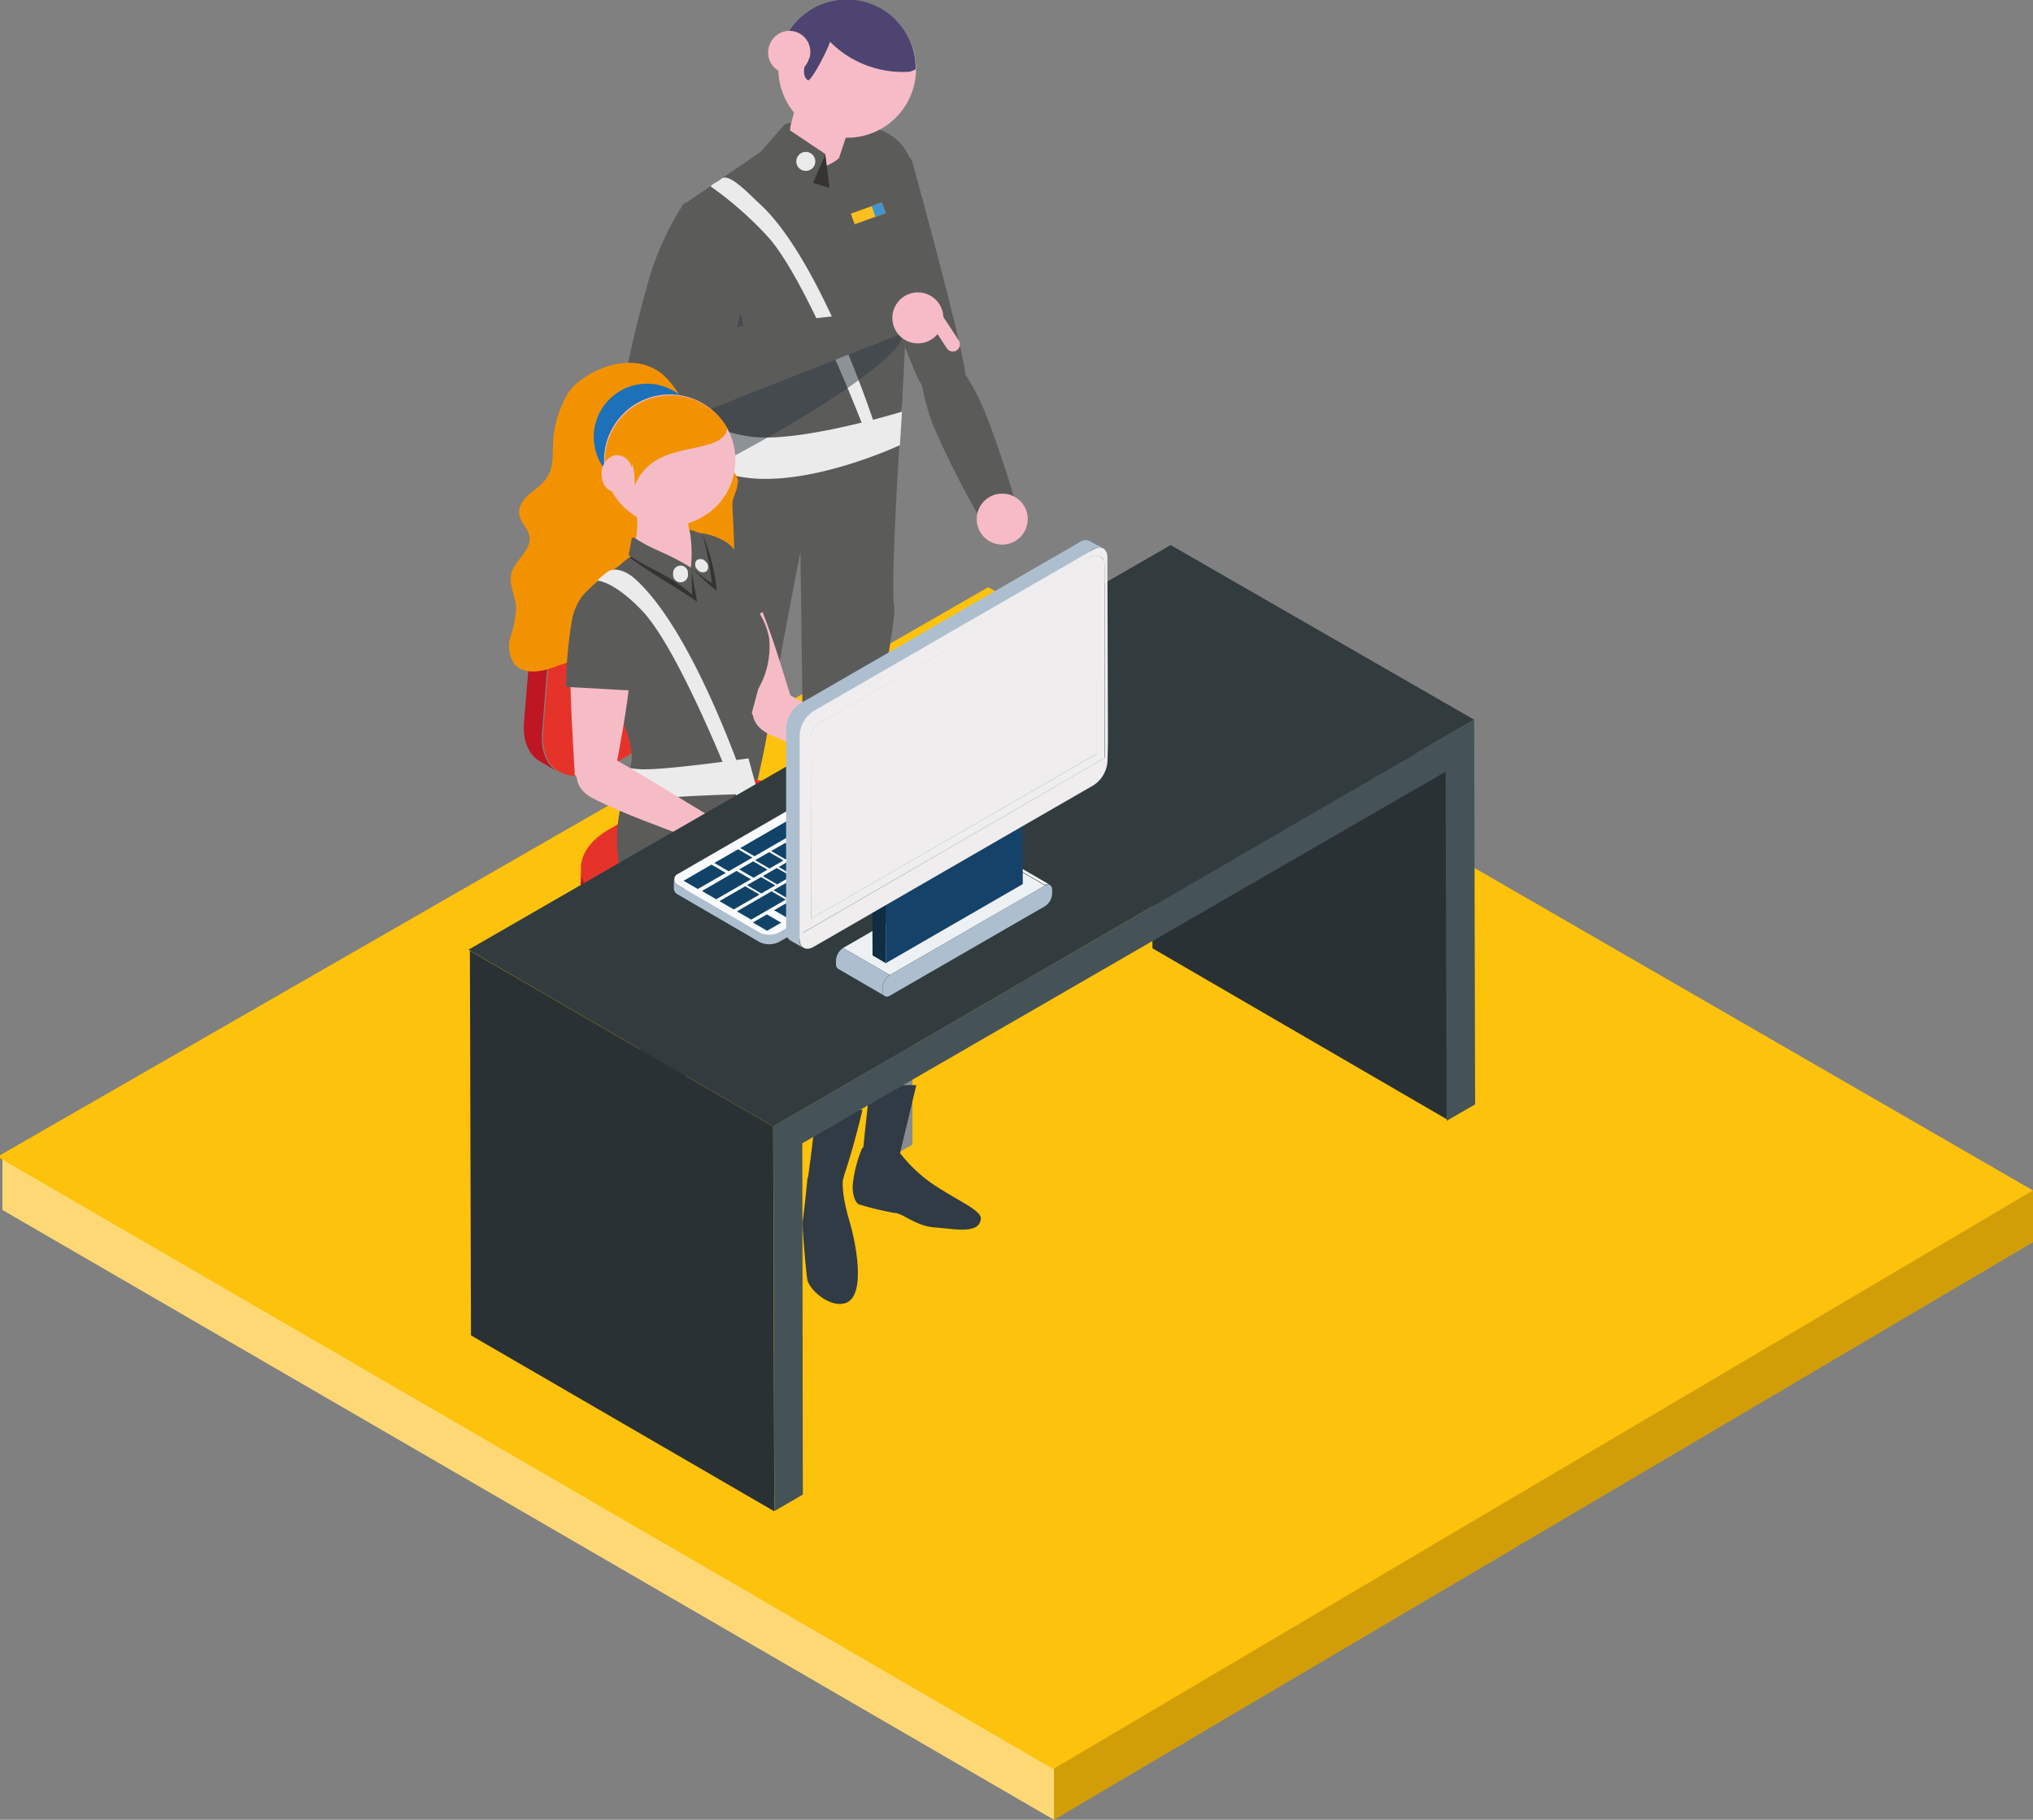 <svg xmlns="http://www.w3.org/2000/svg" viewBox="0 0 185.79 166.3"><rect x="0" y="0" width="185.79" height="166.3" fill="#808080" stroke="none"/><defs><style>.cls-1{fill:#d29e08;}.cls-2{fill:#fdd875;}.cls-3{fill:#fdc20b;}.cls-20,.cls-4{fill:#5b5b5a;}.cls-5,.cls-9{fill:#303b45;}.cls-6{fill:#f6bbc6;}.cls-7{fill:#4d4471;}.cls-8{fill:#ebebeb;}.cls-9{opacity:0.5;}.cls-10,.cls-27{fill:#353430;}.cls-11{fill:#eaeaea;}.cls-12,.cls-13{fill:none;stroke-miterlimit:10;stroke-width:1.03px;}.cls-12{stroke:#fbc01f;}.cls-13{stroke:#4294ce;}.cls-14{fill:#368784;}.cls-15{fill:#be1622;}.cls-16{fill:#e6332a;}.cls-17{fill:#234f5e;}.cls-18{fill:#2a3134;}.cls-19,.cls-26{fill:#f6bcc6;}.cls-19,.cls-20,.cls-22,.cls-23,.cls-24,.cls-27{fill-rule:evenodd;}.cls-21{fill:#f39200;}.cls-22{fill:#8a8b8c;}.cls-23{fill:#afafb1;}.cls-24{fill:#48aab4;}.cls-25{fill:#1d71b8;}.cls-28{fill:#e51349;}.cls-29{fill:#323c3f;}.cls-30{fill:#455358;}.cls-31{fill:#adbfcf;}.cls-32{fill:#f9fafd;}.cls-33{fill:#114369;}.cls-34{fill:#edf1f4;}.cls-35{fill:#efedee;}.cls-36{fill:#0f2d43;}.cls-37{fill:#144269;}</style></defs><title>G14_04_05</title><g id="Livello_1" data-name="Livello 1"><polygon class="cls-1" points="185.79 108.77 185.79 113.52 96.32 166.3 96.32 161.55 185.79 108.77"/><polygon class="cls-2" points="96.32 161.55 96.32 166.3 0.22 110.57 0.22 105.82 96.32 161.55"/><polygon class="cls-3" points="96.1 161.57 0 105.84 0 105.57 90.31 53.66 185.79 108.79 96.25 161.66 96.1 161.57"/></g><g id="Livello_3" data-name="Livello 3"><path class="cls-4" d="M182.59,37.35l1.93,2.17s4.67,16.91,4.89,19.59a21.19,21.19,0,0,1,1.78,3.4c1.31,3.28,2.68,7.8,2.68,7.83-.16,1.55-2.17,1.86-3.41,1.4a81.37,81.37,0,0,1-4-8,20.48,20.48,0,0,1-1-3.6C184,57.73,181.35,49,181.35,49Z" transform="translate(-101.19 -24.89)"/><path class="cls-5" d="M172.12,113.71l.33-4.42,4.34-2.51-1.12,7.43s9.25,5.73,9,7.17-2.59.89-4.41.76-4.33-2.12-5.09-2.16a29.86,29.86,0,0,1-3.31-.72,2.41,2.41,0,0,1-.72-1.87,11.92,11.92,0,0,1,.93-3.69Z" transform="translate(-101.19 -24.89)"/><path class="cls-5" d="M160.84,117.49v0l.79-4.85h3.52l-.86,4.75L164,122s-.65,6.9-2.66,7.62-2.35-2.11-2.45-3.09C158.52,122.85,160.84,117.49,160.84,117.49Z" transform="translate(-101.19 -24.89)"/><path class="cls-4" d="M164.68,66s.38,7.23.76,8.57-.76,19-.76,19-4,17.94-3.85,19.08,4.1,1.45,4.86.31,4.89-16.34,5.65-21.29,3-16.36,3-16.36.19,13.89.19,15-2.74,18.72-2.74,18.72a5.58,5.58,0,0,0,2.64.89,2.35,2.35,0,0,0,2.19-.87,6.56,6.56,0,0,0,1.15-2.76s5.51-23.59,5.13-26.07.76-19,.76-19l-3-1.14Z" transform="translate(-101.19 -24.89)"/><path class="cls-4" d="M171.92,37.94s6.32-2,8.91-1.39a4.68,4.68,0,0,1,3.67,3.24c.22.86-.86,21.8-.86,21.8s-11.23,9.29-16,6.91c-3.44-1.71-3.71-3.65-3.6-4.6a11,11,0,0,0,.1-1.72l-.61-18.51Z" transform="translate(-101.19 -24.89)"/><path class="cls-4" d="M173.78,37.93s-2.31.65-2.53,1.18,1.51,3,3.34,4.36a11.62,11.62,0,0,0,3,1.72,10,10,0,0,0,2-6C179.59,35.67,173.78,37.93,173.78,37.93Z" transform="translate(-101.19 -24.89)"/><path class="cls-6" d="M184.56,33.24a6.29,6.29,0,1,1-3.9-8A6.29,6.29,0,0,1,184.56,33.24Z" transform="translate(-101.19 -24.89)"/><path class="cls-6" d="M180,32.88l-2.14,6.47h0a4,4,0,0,1-4.51.47h0a1,1,0,0,1-.5-1.12l1.6-6.28Z" transform="translate(-101.19 -24.89)"/><path class="cls-7" d="M183.93,31.46a1.53,1.53,0,0,0,.94-.25l0,0a6.28,6.28,0,0,0-12.45-1.25,2.2,2.2,0,0,0,.81.26c.64,0,2.41-.56,1.86-1.28.37.47-1.07,2.59-.05,3.3.47-.18,1.87-3,2-3.54A9.35,9.35,0,0,0,183.93,31.46Z" transform="translate(-101.19 -24.89)"/><path class="cls-6" d="M175.14,30.2A1.91,1.91,0,1,1,171.52,29a1.91,1.91,0,0,1,3.62,1.25Z" transform="translate(-101.19 -24.89)"/><path class="cls-6" d="M195.11,72.31A2.33,2.33,0,1,1,192.78,70,2.32,2.32,0,0,1,195.11,72.31Z" transform="translate(-101.19 -24.89)"/><path class="cls-8" d="M183.62,62.51l-.19,3.06S174,70,167.91,68.24c-3.52-1-3.55-3.49-3.44-4.4a5.93,5.93,0,0,1,.32-1.2s1.12,1.61,5,2.15C174.2,65.4,183.62,62.51,183.62,62.51Z" transform="translate(-101.19 -24.89)"/><path class="cls-8" d="M180.12,64l1-.3s-4.92-15.22-10.63-20.3c-.68-.61-2.65-2.76-3.36-2.19-.43.35-.81.46-1,.71a32.93,32.93,0,0,1,5.1,4.46C174.83,50.17,180.12,64,180.12,64Z" transform="translate(-101.19 -24.89)"/><path class="cls-9" d="M182.54,53.67l-13.1,2.62-2.25-11.42-1-.48-1.79.8-.27,17a11,11,0,0,1-.1,1.72c-.09.79.09,2.28,2.16,3.74,4.35-2.23,13.1-7.06,16.61-10.64C184.86,54.94,182.54,53.67,182.54,53.67Z" transform="translate(-101.19 -24.89)"/><path class="cls-4" d="M169.82,49.94s.92-3.11-.59-3.76c0,0-4.79-4-5.67-2.51a26.16,26.16,0,0,0-3.33,7.72s-2.26,7.88-1.94,9.94,2.48,3.13,7.56,1.07,17.7-7,17.7-7l-.11-2.27-14.89,1.62Z" transform="translate(-101.19 -24.89)"/><path class="cls-6" d="M187.4,53.93a2.33,2.33,0,1,1-2.33-2.32A2.33,2.33,0,0,1,187.4,53.93Z" transform="translate(-101.19 -24.89)"/><path class="cls-6" d="M188.81,56l-1.68-2.56a.65.65,0,1,0-1.09.72l1.68,2.56a.65.65,0,0,0,.9.19A.66.66,0,0,0,188.81,56Z" transform="translate(-101.19 -24.89)"/><polygon class="cls-4" points="75.42 14.07 74.45 16.41 71.3 16.84 69.47 13.92 71.72 11.36 72.27 11.21 72.2 11.92 75.42 14.07"/><polygon class="cls-10" points="75.81 17.17 74.3 16.71 75.42 14.07 75.81 17.17"/><circle class="cls-11" cx="73.64" cy="14.75" r="0.87"/><line class="cls-12" x1="80.76" y1="18.99" x2="77.93" y2="20.01"/><line class="cls-13" x1="80.76" y1="18.99" x2="79.83" y2="19.32"/><path class="cls-14" d="M164.83,68.12l-1.65-1,.13.07,1.64,1-.12-.07" transform="translate(-101.19 -24.89)"/><path class="cls-15" d="M163.18,67.17a4.58,4.58,0,0,0-3.09-.31,9.2,9.2,0,0,0-2.54,1,15.47,15.47,0,0,0-4.05,3.55,17.57,17.57,0,0,0-2.42,3.89,10.7,10.7,0,0,0-1,3.53l-1,12c-.14,1.79.42,3,1.44,3.63l1.64.95c-1-.59-1.57-1.83-1.43-3.62l.95-12a10.86,10.86,0,0,1,1-3.53,17.68,17.68,0,0,1,2.43-3.9,15.45,15.45,0,0,1,4-3.54,9,9,0,0,1,2.53-1,4.6,4.6,0,0,1,3.1.3Z" transform="translate(-101.19 -24.89)"/><path class="cls-16" d="M159.2,68.83c3.79-2.19,7.16-1.13,7.48,2.35l1,10.83c.32,3.48-2.56,8.14-6.41,10.36l-4,2.34c-3.85,2.22-6.74.89-6.44-2.95l.95-12c.3-3.85,3.64-8.78,7.44-11" transform="translate(-101.19 -24.89)"/><path class="cls-17" d="M180.1,102.45c3.42,2,3.44,5.18,0,7.16l-5.45,3.17a13.66,13.66,0,0,1-12.36,0l-5.48-3.17c-3.43-2-3.44-5.18,0-7.16l5.44-3.16a13.6,13.6,0,0,1,12.36,0Z" transform="translate(-101.19 -24.89)"/><path class="cls-15" d="M182.43,105.45a5.24,5.24,0,0,1-2.29,2.36L174.69,111a13.64,13.64,0,0,1-12.36,0l-5.48-3.16c-1.72-1-2.59-2.3-2.58-3.61v2.19c0,1.31.86,2.62,2.58,3.61l5.49,3.17a13.62,13.62,0,0,0,12.35,0l5.45-3.17a5.19,5.19,0,0,0,2.29-2.36,3,3,0,0,0,.25-1.19v-2.19a3.14,3.14,0,0,1-.25,1.19" transform="translate(-101.19 -24.89)"/><path class="cls-16" d="M180.1,100.65c3.42,2,3.44,5.18,0,7.16L174.69,111a13.6,13.6,0,0,1-12.36,0l-5.48-3.16c-3.43-2-3.44-5.18,0-7.16l5.44-3.17a13.66,13.66,0,0,1,12.36,0Z" transform="translate(-101.19 -24.89)"/><path class="cls-18" d="M182.43,107.25a5.14,5.14,0,0,1-2.29,2.36l-5.45,3.17a13.64,13.64,0,0,1-12.36,0l-5.48-3.17c-1.72-1-2.59-2.3-2.58-3.61v2.2c0,1.3.86,2.61,2.58,3.6l5.49,3.17a13.62,13.62,0,0,0,12.35,0l5.45-3.17a5.09,5.09,0,0,0,2.29-2.36,3,3,0,0,0,.25-1.19v-2.19a3.14,3.14,0,0,1-.25,1.19" transform="translate(-101.19 -24.89)"/><path class="cls-19" d="M167.29,74.91c3,2.28,5.14,10.51,6.4,14.39l-2.41,2c-.09-.18-.83-.28-.94-.46-2.11-3.63-5.44-8.89-6.57-12.52-.46-1.5-.13-3.06.9-3.56a2.79,2.79,0,0,1,2.62.2" transform="translate(-101.19 -24.89)"/><path class="cls-19" d="M181.07,93.94a2.83,2.83,0,1,0,4-.33,2.83,2.83,0,0,0-4,.33" transform="translate(-101.19 -24.89)"/><path class="cls-19" d="M173.34,88.4c3.16,1.66,5.79,3.18,9.12,5a26.22,26.22,0,0,1-1.68,2c-3.12-1.1-6-1.92-9.15-3.34-1.69-.76-1.86-2-1.49-2.91s1.57-1.66,3.2-.81" transform="translate(-101.19 -24.89)"/><path class="cls-20" d="M159.22,74.38c1.88,1.12,3.61,1.59,5.44,2.81l.05,2.43c-2-1.76-3.55-2.17-5.8-3.61Z" transform="translate(-101.19 -24.89)"/><path class="cls-20" d="M164.48,73.71a12.85,12.85,0,0,1,.12,3.53c.64.39,1.26,1,1.91,1.31a31.88,31.88,0,0,0-.84-4.46Z" transform="translate(-101.19 -24.89)"/><path class="cls-21" d="M168.6,69c0,.72-.51,1.36-.48,2.07.06,1.32.63,10.52-.52,10.41s-1,1.41-2,2c-.83.44-1.34,1.33-2.16,1.76a3.11,3.11,0,0,1-2.71-.06c-.07.08-.12.17-.19.24a3.37,3.37,0,0,1-3.2,1.19c-.9-.24-1.6-1-2.5-1.24-1.12-.3-2.26.23-3.36.6s-2.47.5-3.25-.36a2.89,2.89,0,0,1-.37-2.59,8.81,8.81,0,0,0,.5-2.66c-.07-1-.67-2-.45-3,.29-1.28,1.9-2.18,1.66-3.47-.12-.71-.79-1.22-.92-1.92-.17-.9.56-1.7,1.3-2.24,2.12-1.56,1.62-2.57,1.83-4.94a9.48,9.48,0,0,1,1.4-4.07c.94-1.51,5.44-4.14,8.54-1.64A7.89,7.89,0,0,1,164,62.68c.73,2.27.46,3.36,2.88,4.41.84.36,1.74,1,1.77,1.89" transform="translate(-101.19 -24.89)"/><polygon class="cls-22" points="81.56 80.54 81.23 87.38 81.58 105.64 83.39 104.6 83.36 79.5 81.56 80.54"/><polygon class="cls-23" points="81.56 80.54 79.78 79.51 79.81 104.61 81.58 105.64 81.56 80.54"/><path class="cls-22" d="M165.69,94.79a4.84,4.84,0,0,1,0-.53l1.44-.83a4.3,4.3,0,0,0,.05.61s0,.06,0,.1.08.38.14.58l0,0a5.33,5.33,0,0,0,.23.63v0c.1.21.2.42.32.62a0,0,0,0,1,0,0c.11.2.24.38.37.57l0,.05c.12.16.26.32.39.47l.09.09a3.4,3.4,0,0,0,.34.32l.15.13a4.1,4.1,0,0,0,.5.35l-1.44.84a5.05,5.05,0,0,1-.5-.35l-.15-.14-.24-.2-.1-.11-.09-.1a.94.94,0,0,1-.1-.1l-.22-.27-.07-.1s0,0,0,0a.36.36,0,0,0-.07-.1l-.15-.23-.14-.23v0h0c0-.07-.07-.13-.1-.19l-.12-.23a2,2,0,0,0-.1-.21h0A2.44,2.44,0,0,0,166,96l-.09-.26,0-.12s0,0,0-.06l0-.09a2.82,2.82,0,0,1-.07-.31c0-.06,0-.12,0-.18s0-.06,0-.1,0-.06,0-.08" transform="translate(-101.19 -24.89)"/><polygon class="cls-22" points="64.47 69.38 65.91 68.54 65.95 53.56 64.51 54.39 64.47 69.38"/><polygon class="cls-24" points="64.51 54.39 65.95 53.55 64.99 53 63.55 53.83 64.51 54.39"/><polygon class="cls-24" points="68.57 73.16 82.47 81.18 81.03 82.01 67.13 73.99 68.57 73.16"/><path class="cls-23" d="M164.74,78.72l1,.56,0,15a5.87,5.87,0,0,0,2.66,4.62l13.9,8V108l-13.89-8a8,8,0,0,1-3.63-6.28Z" transform="translate(-101.19 -24.89)"/><path class="cls-20" d="M158.5,76.17c-3.35,1.93-5.18,4-4.1,4.64s4.69-.42,8-2.36,5.21-3.6,4.12-4.23-4.71,0-8.06,2" transform="translate(-101.19 -24.89)"/><path class="cls-19" d="M158.49,68.64c.28,1,1.48,3.33.65,6.09l6.16,3.16-.51-2.57A11.66,11.66,0,0,1,164,69.7Z" transform="translate(-101.19 -24.89)"/><path class="cls-20" d="M159.1,74c-.2.56.12,1.3-.11,1.75-.6,1.11-1.9,1.68-3,2.5-2.84,2.12-.11,7.45,1.75,11a12.91,12.91,0,0,1,1.5,4.86,4.55,4.55,0,0,1-.13,2.4c-4.73,12.38,10.12,20,12.58,11.16.7-2.5.31-6.07-2.06-11.45-.82-1.86-.31-3.23-.33-4.16s.66-2.24,1.16-4.3a7,7,0,0,0,.9-4.43c-.24-1.76-1.51-3.8-2.58-6a11.88,11.88,0,0,0-1.72-3c-.49-.49-1.64-.4-2.59-.64a9,9,0,0,1-.07,3.18c-.69-.45-3.83-1.86-5.3-2.89" transform="translate(-101.19 -24.89)"/><path class="cls-20" d="M157.66,103c.18,2.39.86,5.19,2.77,6.72,3.37,2.71,9.83,1.87,14.81,5.58,4.5-2,9.88-4.94,12.14-6.71-.61-1.48-1.11-2.94-2.61-3.83-2.54-1.51-12-7.1-14.43-7.36a8.63,8.63,0,0,1-.58-1l.07-.06c-1.18-2.68,0-5.9.65-8.49a7.72,7.72,0,0,0,1-4.64,6.6,6.6,0,0,0-.84-2.2c0-.13.72-.38.66-.51-.4-.84-1.78-3.48-2.31-4.3-.67-1-.76-1.35-1.6-1.87a5.81,5.81,0,0,0-2.15-.72c.92.87,2.06,4.47,2.18,7-2.87-1.14-6.69-3.23-8-4.63-.32-.34-.41,0-.63-.23-1.37,1.05-1.61,1.49-2.79,2.37a3,3,0,0,0-.73.79,1.84,1.84,0,0,1,2.3-.41c2.24.81,2.6,4.31,2.46,7.34-.09,2.09-.72,3.55-2.46,3.64.85,2,1.52,3.83,1.32,5-.39,2.39-1.57,4.7-1.27,8.39l0,0" transform="translate(-101.19 -24.89)"/><path class="cls-25" d="M165.11,63.93a4.87,4.87,0,1,1-5.7-3.89,4.88,4.88,0,0,1,5.7,3.89" transform="translate(-101.19 -24.89)"/><path class="cls-26" d="M168.29,65.81a6,6,0,1,1-7-4.77,6,6,0,0,1,7,4.77" transform="translate(-101.19 -24.89)"/><path class="cls-21" d="M167,65a1.21,1.21,0,0,0,.65-1,6,6,0,0,0-11.09,4.1,6.57,6.57,0,0,0,.21.76,2.07,2.07,0,0,0,.79-.17c.55-.26,1.8-1,1.23-1.63.28.31.39.81.41,2.19,1.53-3.7,5.73-2.93,7.8-4.2" transform="translate(-101.19 -24.89)"/><path class="cls-26" d="M157.82,69.88a1.43,1.43,0,0,1-1.62-1.37,1.74,1.74,0,0,1,1.1-2,1.37,1.37,0,0,1,1.62,1.37C158.92,69.32,158.57,69.71,157.82,69.88Z" transform="translate(-101.19 -24.89)"/><path class="cls-5" d="M180,129.77a11.55,11.55,0,0,0-.89,3.51c0,1.29.51,1.65.51,1.65a28.59,28.59,0,0,0,3.33.81c.73,0,1.93,1.2,3.67,1.32s4,.64,4.2-.73c.15-.83-2-1.62-4.51-3.32a13.54,13.54,0,0,1-2.88-2.76Z" transform="translate(-101.19 -24.89)"/><path class="cls-5" d="M180.69,124.07l-.67,6.24s-.1,1.12,1.42,1.2a2,2,0,0,0,2-1.26s.62-2.54,1.49-6.2Z" transform="translate(-101.19 -24.89)"/><path class="cls-5" d="M175.79,126.31c-.38,3.54-.77,6.27-.77,6.27s0,1.09,1.51,1.16a1.74,1.74,0,0,0,1.8-1.43s.82-2.37,1.68-6Z" transform="translate(-101.19 -24.89)"/><path class="cls-5" d="M175,132.38s.14,1.23,1.23,1.17a3.56,3.56,0,0,0,2.06-1.24s-.41,1,.54,4.21c.53,1.78,1.57,6.75-.35,7.44-1.37.49-3.28-1.11-3.51-2.13-.09-.42-.49-4.89-.43-5.31.21-1.44.46-4.14.46-4.14" transform="translate(-101.19 -24.89)"/><path class="cls-27" d="M159.4,74.64c1.89,1.12,3.1,1,4.93,2.18l.57,3.06c-2.08-1.44-4-2.44-6.12-4Z" transform="translate(-101.19 -24.89)"/><path class="cls-27" d="M164.67,74c.12.6-.19,1.15-.34,2.85.64.4,1.72,1.64,2.37,2a18.32,18.32,0,0,0-1.31-5.13Z" transform="translate(-101.19 -24.89)"/><path class="cls-20" d="M158.94,74c1.89,1.11,3.62,1.59,5.45,2.81l.05,2.42c-2-1.75-3.55-2.17-5.8-3.6Z" transform="translate(-101.19 -24.89)"/><path class="cls-20" d="M164.21,73.29a13.33,13.33,0,0,1,.12,3.53c.64.4,1.25,1,1.91,1.32a30.27,30.27,0,0,0-.85-4.46Z" transform="translate(-101.19 -24.89)"/><path class="cls-11" d="M162.71,77.34a.68.68,0,1,0,1.35,0,.68.68,0,1,0-1.35,0" transform="translate(-101.19 -24.89)"/><path class="cls-11" d="M164.92,76.93a.62.62,0,0,0,.84.16.61.61,0,0,0-.06-.85.62.62,0,0,0-.84-.16.61.61,0,0,0,.06.85" transform="translate(-101.19 -24.89)"/><path class="cls-8" d="M168.78,98.28l1-.3s-4.89-15.15-10.58-20.21c-.67-.6-1.83-1.16-2.53-.59a7.58,7.58,0,0,0-.9.77s1.49,0,4.14,2.79c3.57,3.79,8.84,17.54,8.84,17.54" transform="translate(-101.19 -24.89)"/><path class="cls-8" d="M157.78,98.54S159,98.2,160,98c2.65-.41,10.47-.58,10.47-.58l-.88-3.23s-7,1-9.39,1a7.29,7.29,0,0,1-1.63-.15Z" transform="translate(-101.19 -24.89)"/><path class="cls-19" d="M158.29,80.11c1.59,3.4-.27,11.7-.95,15.73l-3,.62c0-.2-.62-.63-.63-.84-.2-4.19-.74-10.4-.07-14.14.28-1.55,1.29-2.78,2.44-2.75a2.82,2.82,0,0,1,2.23,1.38" transform="translate(-101.19 -24.89)"/><path class="cls-19" d="M164.82,100.05a2.83,2.83,0,1,0,4-.18,2.82,2.82,0,0,0-4,.18" transform="translate(-101.19 -24.89)"/><path class="cls-19" d="M157.31,94.23c3.09,1.77,5.66,3.4,8.92,5.35-.63.74-1,1.21-1.75,2-3.09-1.21-5.89-2.14-9-3.68-1.67-.82-1.79-2.07-1.39-3s1.64-1.6,3.24-.69" transform="translate(-101.19 -24.89)"/><path class="cls-20" d="M158.49,80c.77,1.63.83,5.13.53,8l-6.11-.34a39.37,39.37,0,0,1,.56-6.15c.29-1.59,1.4-3.14,2.58-3.11A3.32,3.32,0,0,1,158.49,80" transform="translate(-101.19 -24.89)"/><polygon class="cls-18" points="70.66 102.95 70.76 138.11 43.04 122.03 42.94 86.88 70.66 102.95"/><polygon class="cls-18" points="132.28 102.32 105.32 86.66 105.23 54.74 132.19 70.41 132.28 102.32"/><path class="cls-28" d="M186.34,48.82s0,0,0,0l0,0h0s0,0,0,0" transform="translate(-101.19 -24.89)"/><polygon class="cls-29" points="70.66 102.95 42.81 86.79 106.98 49.81 134.72 65.77 70.66 102.95"/><polygon class="cls-30" points="73.32 104.48 73.37 136.58 70.77 138.09 70.67 102.93 134.72 65.77 134.81 100.92 132.2 102.43 132.11 70.52 73.32 104.48"/><path class="cls-31" d="M194.51,97.05a.62.62,0,0,1-.37.52l-.65.38v-.83l-1.31-.76-1.28.74.73.43.55-.32.57.33-.55.32-1.3-.76v.05l-.63-.37a2.2,2.2,0,0,0-.22-.52l.41-.24v-.85l-1.31-.76-.29.17v-.34l-1.31-.76-.29.17v-.34L186,92.55l-1.28.74v.21l-.18-.11-1.28.74v.21l-.18-.1-1.28.74v.2l-.18-.1-1.29.74V96l-.18-.11-1.29.75v.2l-.18-.1-1.29.74v.2l-.17-.1-1.29.74v.21l-.18-.1-1.29.73v.21l-.17-.1L173,100v.2l-.19-.1-1.28.74v.21l-.18-.11-1.28.75v.2l-.18-.1-1.28.74v.2l-.18-.1-1.28.74v.21l-.18-.11-1.28.75V105l-.66-.39-1.28.75v.77l-.61-.35a.62.62,0,0,1-.37-.52v.85a.63.63,0,0,0,.36.52l7.46,4.34a2,2,0,0,0,1.79,0l21.76-12.57a.6.6,0,0,0,.37-.52v-.85" transform="translate(-101.19 -24.89)"/><path class="cls-32" d="M194.15,96.54l-7.46-4.34a2,2,0,0,0-1.8,0l-21.76,12.56a.55.55,0,0,0,0,1l7.46,4.34a2,2,0,0,0,1.79,0l21.76-12.57a.54.54,0,0,0,0-1" transform="translate(-101.19 -24.89)"/><polygon class="cls-33" points="84.9 69.44 86.21 70.19 84.92 70.94 83.62 70.18 84.9 69.44"/><polygon class="cls-33" points="87.96 69.52 89.27 70.28 87.99 71.02 86.68 70.27 87.96 69.52"/><polygon class="cls-33" points="86.5 70.37 87.81 71.13 86.52 71.87 85.22 71.11 86.5 70.37"/><polygon class="cls-33" points="85.04 71.21 86.35 71.97 85.06 72.71 83.76 71.95 85.04 71.21"/><polygon class="cls-33" points="81.36 71.48 82.66 72.24 79.08 74.31 77.77 73.55 81.36 71.48"/><polygon class="cls-33" points="77.6 73.65 78.9 74.41 77.62 75.15 76.32 74.39 77.6 73.65"/><polygon class="cls-33" points="83.07 72.48 84.58 73.36 85.46 73.86 85.89 74.12 83.73 75.37 82.42 74.61 83.09 74.22 81.58 73.34 83.07 72.48"/><polygon class="cls-33" points="76.14 74.5 77.44 75.25 76.16 76 74.85 75.24 76.14 74.5"/><polygon class="cls-33" points="78.22 75.15 79.52 75.91 78.24 76.65 76.93 75.89 78.22 75.15"/><polygon class="cls-33" points="74.67 75.34 75.98 76.1 74.7 76.84 73.39 76.08 74.67 75.34"/><polygon class="cls-33" points="76.77 75.98 78.08 76.74 76.79 77.48 75.49 76.73 76.77 75.98"/><polygon class="cls-33" points="73.22 76.18 74.52 76.94 73.24 77.68 71.93 76.92 73.22 76.18"/><polygon class="cls-33" points="75.33 76.82 76.63 77.58 75.35 78.32 74.04 77.56 75.33 76.82"/><polygon class="cls-33" points="71.76 77.03 73.06 77.78 71.78 78.53 70.47 77.77 71.76 77.03"/><polygon class="cls-33" points="73.88 77.65 75.19 78.41 73.9 79.15 72.6 78.39 73.88 77.65"/><polygon class="cls-33" points="70.29 77.87 71.6 78.63 70.32 79.37 69.01 78.61 70.29 77.87"/><polygon class="cls-33" points="72.44 78.48 73.75 79.24 72.46 79.98 71.16 79.23 72.44 78.48"/><polygon class="cls-33" points="68.83 78.71 70.14 79.47 68.86 80.21 67.55 79.45 68.83 78.71"/><polygon class="cls-33" points="70.99 79.32 72.3 80.08 71.02 80.82 69.71 80.06 70.99 79.32"/><polygon class="cls-33" points="69.55 80.15 70.86 80.91 69.57 81.65 68.27 80.89 69.55 80.15"/><polygon class="cls-33" points="67.31 79.59 68.62 80.35 65.45 82.18 64.15 81.42 67.31 79.59"/><polygon class="cls-33" points="68.1 80.99 69.41 81.75 67.06 83.11 65.75 82.35 68.1 80.99"/><polygon class="cls-33" points="86.36 68.59 87.67 69.35 86.39 70.09 85.08 69.33 86.36 68.59"/><polygon class="cls-33" points="83.44 70.28 84.75 71.04 83.46 71.78 82.16 71.02 83.44 70.28"/><polygon class="cls-33" points="88.12 71.47 88.3 71.58 89.43 72.23 88.14 72.97 86.84 72.21 86.97 72.14 88.12 71.47"/><polygon class="cls-33" points="91.01 71.47 92.32 72.23 91.03 72.97 89.73 72.21 91.01 71.47"/><polygon class="cls-33" points="89.55 72.31 90.86 73.08 89.57 73.82 88.27 73.06 89.55 72.31"/><polygon class="cls-33" points="88.09 73.16 89.4 73.92 88.11 74.66 86.81 73.9 88.09 73.16"/><polygon class="cls-33" points="86.63 74 87.94 74.76 86.65 75.5 85.34 74.74 86.63 74"/><polygon class="cls-33" points="85.17 74.84 86.48 75.6 85.19 76.35 83.89 75.58 85.17 74.84"/><polygon class="cls-33" points="83.71 75.69 85.02 76.45 83.73 77.19 82.42 76.43 83.71 75.69"/><polygon class="cls-33" points="80.78 77.38 82.09 78.14 80.81 78.88 79.5 78.12 80.78 77.38"/><polygon class="cls-33" points="79.33 78.22 80.64 78.98 79.35 79.72 78.04 78.96 79.33 78.22"/><polygon class="cls-33" points="77.86 79.06 79.17 79.82 77.89 80.56 76.58 79.8 77.86 79.06"/><polygon class="cls-33" points="76.4 79.91 77.71 80.67 76.43 81.41 75.12 80.64 76.4 79.91"/><polygon class="cls-33" points="74.94 80.75 76.25 81.51 74.97 82.25 73.66 81.49 74.94 80.75"/><polygon class="cls-33" points="73.48 81.59 74.79 82.35 73.51 83.09 72.2 82.33 73.48 81.59"/><polygon class="cls-33" points="72.02 82.44 73.33 83.2 72.05 83.94 70.74 83.18 72.02 82.44"/><polygon class="cls-33" points="70.08 83.56 71.39 84.32 70.1 85.06 68.8 84.3 70.08 83.56"/><polygon class="cls-33" points="82.24 76.53 83.55 77.29 82.27 78.03 80.96 77.27 82.24 76.53"/><polygon class="cls-33" points="81.1 73.48 82.41 74.24 81.12 74.98 79.82 74.22 81.1 73.48"/><polygon class="cls-33" points="79.66 74.32 80.96 75.08 79.68 75.82 78.38 75.06 79.66 74.32"/><polygon class="cls-33" points="76.63 72.31 77.94 73.07 75.39 74.54 74.08 73.78 76.63 72.31"/><polygon class="cls-33" points="73.92 73.87 75.23 74.63 68.95 78.25 67.65 77.5 73.92 73.87"/><polygon class="cls-33" points="67.45 77.61 68.76 78.37 66.59 79.62 65.28 78.86 67.45 77.61"/><polygon class="cls-33" points="65.02 79.01 66.33 79.77 63.77 81.24 62.47 80.49 65.02 79.01"/><polygon class="cls-33" points="84.5 67.75 85.81 68.5 84.52 69.25 83.22 68.49 84.5 67.75"/><polygon class="cls-33" points="83.05 68.59 83.22 68.69 84.35 69.35 83.07 70.09 81.76 69.33 81.89 69.25 83.05 68.59"/><polygon class="cls-33" points="81.64 69.4 82.94 70.16 81.66 70.9 80.35 70.14 81.64 69.4"/><polygon class="cls-33" points="79.54 70.63 80.85 71.39 78.2 72.91 76.9 72.15 79.54 70.63"/><polygon class="cls-33" points="71.97 80.61 73.28 81.37 71.99 82.11 70.68 81.35 71.97 80.61"/><polygon class="cls-33" points="72.11 80.53 73.39 79.78 74.7 80.54 73.42 81.28 72.11 80.53"/><polygon class="cls-33" points="73.56 79.69 74.84 78.95 76.15 79.71 74.86 80.45 73.56 79.69"/><polygon class="cls-33" points="74.98 78.87 76.27 78.13 77.58 78.89 76.29 79.63 74.98 78.87"/><polygon class="cls-33" points="76.47 78.01 77.75 77.27 79.07 78.03 77.78 78.77 76.47 78.01"/><polygon class="cls-33" points="77.9 77.18 79.19 76.44 80.49 77.2 79.21 77.94 77.9 77.18"/><polygon class="cls-33" points="79.35 76.35 80.63 75.61 81.94 76.37 80.66 77.11 79.35 76.35"/><polygon class="cls-33" points="80.78 75.53 82.06 74.78 83.37 75.54 82.08 76.28 80.78 75.53"/><polygon class="cls-33" points="67.35 83.28 70.51 81.45 71.81 82.21 68.65 84.04 67.35 83.28"/><path class="cls-32" d="M192.89,103.29l4.26,2.47a.44.44,0,0,0-.46,0l-4.27-2.48a.48.48,0,0,1,.47,0" transform="translate(-101.19 -24.89)"/><polygon class="cls-34" points="81.32 89.1 77.05 86.63 91.23 78.44 95.5 80.92 81.32 89.1"/><path class="cls-31" d="M182.51,114l-4.27-2.48a1.46,1.46,0,0,0-.65,1.14V113a.48.48,0,0,0,.19.42l4.27,2.48a.46.46,0,0,1-.19-.42v-.38a1.47,1.47,0,0,1,.66-1.14" transform="translate(-101.19 -24.89)"/><path class="cls-31" d="M196.69,105.81c.36-.21.65,0,.65.37v.38a1.43,1.43,0,0,1-.65,1.14l-14.18,8.18c-.36.21-.65,0-.65-.37v-.39a1.46,1.46,0,0,1,.66-1.13Z" transform="translate(-101.19 -24.89)"/><path class="cls-31" d="M174.32,110.7V110l.24.15,27.64-16-.77-.44-.05-16.56a.81.81,0,0,0,0-.16v0h0a.29.29,0,0,0,0-.09v0a.44.44,0,0,0-.18-.22c-.33-.19-.66-.38-1-.58l.44-.25a1.08,1.08,0,0,1,.29-.13,2.64,2.64,0,0,1,0,.29l1.22.71a1,1,0,0,0-.45-1l-.87-.51.3-.17A.89.89,0,0,1,202,75l-.48-.28s0,0-.06,0l-.49-.28-.18-.1a.88.88,0,0,0-.9.08l-25.6,14.78a2.81,2.81,0,0,0-1.26,2.19l0,16.09V110a.9.9,0,0,0,.37.82l1.22.7a.86.86,0,0,1-.37-.8" transform="translate(-101.19 -24.89)"/><path class="cls-31" d="M218.36,65v0Z" transform="translate(-101.19 -24.89)"/><path class="cls-31" d="M218.38,65.11v0h0v0" transform="translate(-101.19 -24.89)"/><path class="cls-35" d="M200.62,76.76c.42-.24.76-.05.76.43l.05,16.56-26.1,15.07-.05-16.56A1.67,1.67,0,0,1,176,91Z" transform="translate(-101.19 -24.89)"/><polygon class="cls-36" points="80.95 88.02 79.74 87.31 79.72 82.04 80.94 82.75 80.95 88.02"/><polygon class="cls-37" points="80.94 82.75 79.72 82.04 92.24 74.82 93.46 75.52 80.94 82.75"/><polygon class="cls-37" points="93.46 75.52 93.47 80.79 80.95 88.02 80.94 82.75 93.46 75.52"/><path class="cls-35" d="M202.15,76.75c0-1-.69-1.36-1.53-.87L176,90.07a3.38,3.38,0,0,0-1.52,2.64l0,17.44,27.64-16ZM175.28,92.26A1.67,1.67,0,0,1,176,91l24.58-14.19c.42-.24.76-.05.76.43l.05,16.57-26.1,15.06Z" transform="translate(-101.19 -24.89)"/><path class="cls-35" d="M202.44,92.85v-.93l-.05-16.1c0-.79-.57-1.12-1.26-.72L175.52,89.88a2.79,2.79,0,0,0-1.25,2.18l0,16.1v2.54c0,.79.57,1.12,1.27.72l6.54-3.78,12.52-7.23,6.54-3.77a2.83,2.83,0,0,0,1.26-2.19Zm-27.88,17.3,0-17.44a3.19,3.19,0,0,1,.55-1.68l.12-.17.12-.16a2.69,2.69,0,0,1,.73-.63l24.58-14.19a1,1,0,0,1,1.27,0l.07.1,0,.06a1.44,1.44,0,0,1,.15.67l0,8.72,0,8.72h0Z" transform="translate(-101.19 -24.89)"/></g></svg>